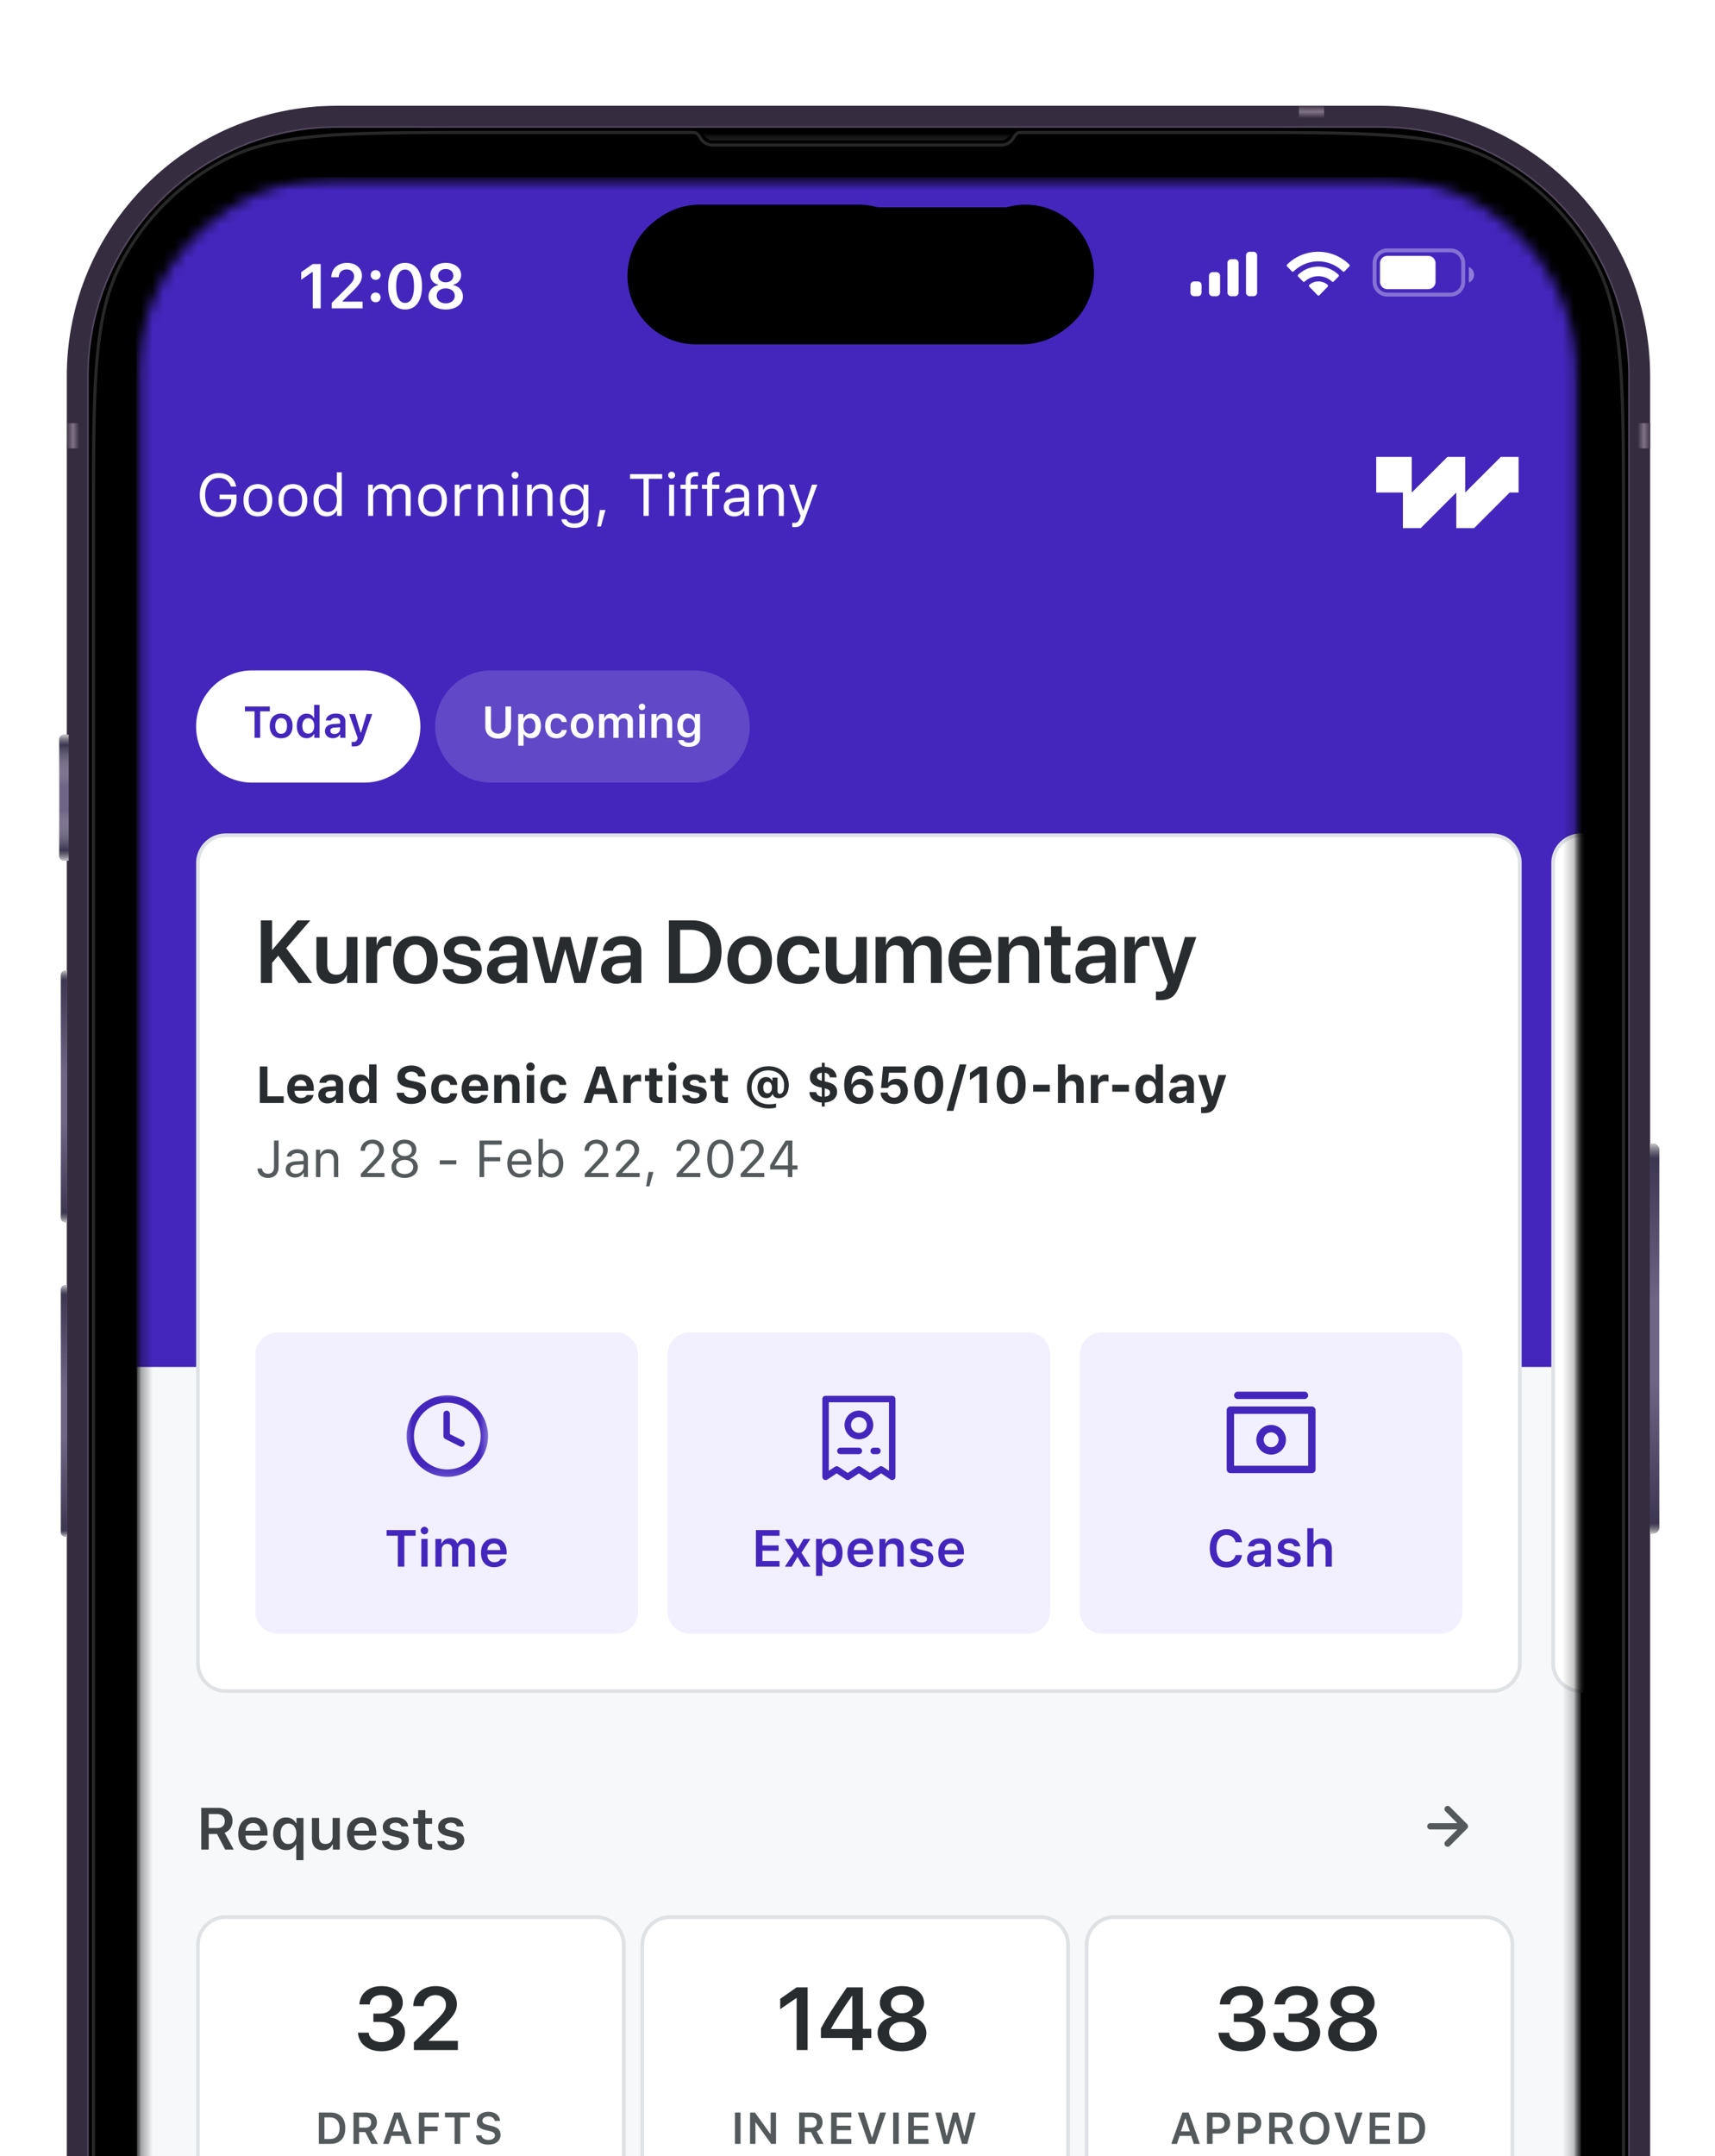 <svg width="152" height="191" viewBox="0 0 152 191" fill="none" xmlns="http://www.w3.org/2000/svg"><g filter="url(#filter0_dddd_1313_2445046)" clip-path="url(#clip0_1313_2445046)"><g filter="url(#filter1_dd_1313_2445046)"><path d="M122.291.036h-92.41C16.649.036 5.92 10.765 5.92 23.998v242.076c0 13.234 10.728 23.962 23.962 23.962h92.409c13.234 0 23.962-10.728 23.962-23.962V23.998c0-13.234-10.728-23.962-23.962-23.962z" fill="#352C40"/></g><path d="M5.984 28.154H8.42v2.229H5.947l.037-2.229z" fill="url(#paint0_linear_1313_2445046)"/><path d="M115.129.036l2.223.03v2.18h-2.223V.037z" fill="url(#paint1_linear_1313_2445046)"/><path d="M143.751 30.383h2.501v-2.229h-2.501v2.23z" fill="url(#paint2_linear_1313_2445046)"/><path d="M122.296 1.917h-92.42c-12.195 0-22.081 9.886-22.081 22.081v242.077c0 12.195 9.886 22.081 22.081 22.081h92.42c12.195 0 22.081-9.886 22.081-22.081V23.998c0-12.195-9.886-22.081-22.081-22.081z" fill="#000" stroke="#54485F" stroke-width=".139"/><path fill-rule="evenodd" clip-rule="evenodd" d="M10.505 14.13c-2.362 4.647-2.362 10.732-2.362 22.902V253.04c0 12.17 0 18.254 2.362 22.903a21.71 21.71 0 009.472 9.496c4.637 2.368 10.707 2.368 22.846 2.368h66.526c12.139 0 18.209 0 22.845-2.368a21.707 21.707 0 009.473-9.496c2.362-4.649 2.362-10.733 2.362-22.903V37.031c0-12.169 0-18.253-2.362-22.902a21.7 21.7 0 00-9.473-9.496c-4.636-2.368-10.706-2.368-22.845-2.368H90.397c-.307 0-.544.265-.692.534a1.109 1.109 0 01-.973.578h-25.57c-.42 0-.785-.233-.973-.578-.148-.27-.385-.534-.692-.534H42.823c-12.14 0-18.209 0-22.846 2.368a21.702 21.702 0 00-9.472 9.496z" fill="#000"/><path d="M8.282 37.032c0-6.087 0-10.644.295-14.26.294-3.615.882-6.278 2.052-8.58a21.563 21.563 0 019.412-9.434c2.295-1.173 4.951-1.763 8.557-2.058 3.607-.295 8.153-.295 14.225-.295h18.674c.11 0 .216.047.315.132s.186.204.254.33c.212.387.623.65 1.096.65h25.57c.472 0 .883-.263 1.095-.65.069-.126.155-.245.255-.33a.483.483 0 01.315-.132h18.952c6.072 0 10.617 0 14.225.295 3.605.295 6.262.885 8.557 2.058a21.558 21.558 0 019.411 9.435c1.17 2.3 1.758 4.964 2.053 8.579.295 3.616.295 8.173.295 14.26V253.04c0 6.087 0 10.644-.295 14.261-.295 3.614-.883 6.277-2.053 8.578a21.559 21.559 0 01-9.411 9.436c-2.295 1.172-4.952 1.762-8.557 2.057-3.608.295-8.153.296-14.225.296H42.823c-6.072 0-10.618-.001-14.225-.296-3.606-.295-6.262-.885-8.557-2.057a21.563 21.563 0 01-9.412-9.436c-1.17-2.301-1.758-4.964-2.052-8.578-.295-3.617-.295-8.174-.295-14.261V37.031z" stroke="#fff" stroke-opacity=".16" stroke-width=".279"/><path d="M62.318 2.733c-.06-.109-.14-.226-.237-.328h27.733a1.59 1.59 0 00-.237.328.982.982 0 01-.861.507H63.179a.982.982 0 01-.861-.507z" fill="url(#paint3_linear_1313_2445046)"/><path d="M89.577 2.733c.06-.109.14-.226.237-.328H62.08c.097.102.177.219.237.328.166.302.49.507.86.507h25.538a.982.982 0 00.86-.507zm0 0l.122.067" stroke="#000" stroke-width=".279"/><g filter="url(#filter2_ii_1313_2445046)"><path d="M147.086 92.525a.558.558 0 00-.557-.558h-.277v34.544h.277a.557.557 0 00.557-.557v-33.43z" fill="#6F6585"/><path d="M147.086 92.525a.558.558 0 00-.557-.558h-.277v34.544h.277a.557.557 0 00.557-.557v-33.43z" fill="url(#paint4_linear_1313_2445046)"/></g><g filter="url(#filter3_ii_1313_2445046)"><path d="M5.086 56.17c0-.23.187-.418.418-.418h.416v11.143h-.416a.418.418 0 01-.418-.418V56.17z" fill="#6F6585"/><path d="M5.086 56.17c0-.23.187-.418.418-.418h.416v11.143h-.416a.418.418 0 01-.418-.418V56.17z" fill="url(#paint5_linear_1313_2445046)"/></g><g filter="url(#filter4_ii_1313_2445046)"><path d="M5.364 77.063c0-.23.187-.418.418-.418h.138v22.287h-.138a.418.418 0 01-.418-.418v-21.45z" fill="#6F6585"/><path d="M5.364 77.063c0-.23.187-.418.418-.418h.138v22.287h-.138a.418.418 0 01-.418-.418v-21.45z" fill="url(#paint6_linear_1313_2445046)"/></g><g filter="url(#filter5_ii_1313_2445046)"><path d="M5.364 104.921c0-.231.187-.418.418-.418h.138v22.286h-.138a.418.418 0 01-.418-.418v-21.45z" fill="#6F6585"/><path d="M5.364 104.921c0-.231.187-.418.418-.418h.138v22.286h-.138a.418.418 0 01-.418-.418v-21.45z" fill="url(#paint7_linear_1313_2445046)"/></g><path d="M90.397 13.687a2.782 2.782 0 00-2.779 2.786 2.782 2.782 0 002.779 2.785 2.782 2.782 0 002.779-2.785 2.782 2.782 0 00-2.78-2.786z" fill="url(#paint8_linear_1313_2445046)"/><path d="M90.397 17.587c.614 0 1.112-.5 1.112-1.114a1.113 1.113 0 10-2.223 0c0 .615.497 1.114 1.111 1.114z" fill="url(#paint9_radial_1313_2445046)"/><g filter="url(#filter6_f_1313_2445046)"><path d="M90.296 15.56a.765.765 0 00-.572.268.974.974 0 00-.237.645c0 .241.086.473.237.644a.765.765 0 00.572.267v-1.823z" fill="url(#paint10_linear_1313_2445046)"/></g><g filter="url(#filter7_f_1313_2445046)"><path d="M90.196 16.37a.303.303 0 100-.606.303.303 0 000 .607z" fill="#50326D"/></g><g filter="url(#filter8_f_1313_2445046)"><path d="M90.499 17.384c.214 0 .42-.096.571-.267a.974.974 0 00.237-.644.974.974 0 00-.237-.645.765.765 0 00-.571-.267v1.824z" fill="url(#paint11_linear_1313_2445046)"/></g><g filter="url(#filter9_f_1313_2445046)"><path d="M90.6 17.182a.304.304 0 10-.001-.607.304.304 0 000 .607z" fill="url(#paint12_linear_1313_2445046)"/></g><mask id="a" maskUnits="userSpaceOnUse" x="12" y="6" width="128" height="278"><path d="M122.222 6.407H29.779c-9.694 0-17.553 7.86-17.553 17.554v242.078c0 9.694 7.859 17.553 17.553 17.553h92.443c9.695 0 17.554-7.859 17.554-17.553V23.961c0-9.695-7.859-17.554-17.554-17.554z" fill="#fff"/></mask><g mask="url(#a)"><mask id="b" maskUnits="userSpaceOnUse" x="12" y="6" width="129" height="281"><path d="M140.116 6.407H12.132v279.596h127.984V6.407z" fill="#fff"/></mask><g mask="url(#b)"><path d="M140.116 6.407H12.132v279.596h127.984V6.407z" fill="#F6F8FA"/><path d="M140.116 6.407H12.132v105.341h127.984V6.408z" fill="#4426BD"/><path d="M125.127 31.142h-3.154v3.154h2.366v3.153h1.577l3.155-3.153v3.153h1.578l3.154-3.153h.789v-3.154h-1.577l-3.155 3.154h-.001v-3.154h-1.577l-3.155 3.154v-3.154zM20.958 34.933c0 .912-.625 1.517-1.571 1.517-1.023 0-1.677-.753-1.677-1.938 0-1.169.664-1.935 1.677-1.935.82 0 1.415.456 1.548 1.19h-.469c-.159-.5-.53-.765-1.08-.765-.732 0-1.202.59-1.202 1.51 0 .933.462 1.513 1.205 1.513.662 0 1.11-.423 1.11-1.049v-.09h-1.04v-.405h1.5v.452zm1.898 1.479c-.788 0-1.275-.544-1.275-1.43 0-.89.487-1.431 1.274-1.431.788 0 1.275.54 1.275 1.43 0 .887-.487 1.431-1.274 1.431zm0-.397c.522 0 .817-.38.817-1.034 0-.656-.294-1.033-.817-1.033-.524 0-.818.377-.818 1.033 0 .654.294 1.034.817 1.034zm3.102.397c-.787 0-1.274-.544-1.274-1.43 0-.89.487-1.431 1.274-1.431s1.274.54 1.274 1.43c0 .887-.487 1.431-1.274 1.431zm0-.397c.523 0 .818-.38.818-1.034 0-.656-.295-1.033-.818-1.033-.523 0-.818.377-.818 1.033 0 .654.295 1.034.818 1.034zm2.99.397c-.709 0-1.162-.562-1.162-1.43 0-.867.459-1.431 1.161-1.431.385 0 .71.182.867.484h.038v-1.533h.441v3.861h-.42v-.44h-.041c-.175.307-.503.489-.885.489zm.102-2.464c-.503 0-.808.39-.808 1.033 0 .646.302 1.034.808 1.034.502 0 .812-.395.812-1.034 0-.633-.312-1.033-.812-1.033zm3.581 2.415V33.6h.42v.436h.042c.125-.307.402-.484.771-.484.375 0 .636.197.764.484h.041c.15-.292.465-.484.847-.484.564 0 .879.323.879.902v1.91h-.441v-1.807c0-.408-.192-.608-.582-.608a.622.622 0 00-.641.639v1.776h-.441v-1.876c0-.329-.228-.539-.577-.539-.361 0-.64.313-.64.703v1.712h-.442zm5.705.049c-.787 0-1.275-.544-1.275-1.43 0-.89.488-1.431 1.275-1.431.787 0 1.274.54 1.274 1.43 0 .887-.487 1.431-1.274 1.431zm0-.397c.523 0 .818-.38.818-1.034 0-.656-.295-1.033-.818-1.033-.523 0-.818.377-.818 1.033 0 .654.295 1.034.818 1.034zm1.966.348V33.6h.42v.41h.041c.083-.269.4-.458.767-.458.072 0 .164.005.22.013v.44a1.767 1.767 0 00-.281-.025c-.42 0-.726.282-.726.672v1.712h-.44zm2.051 0V33.6h.42v.436h.042c.138-.305.407-.484.83-.484.62 0 .967.366.967 1.023v1.79h-.441V34.68c0-.497-.21-.733-.651-.733-.441 0-.726.295-.726.78v1.635h-.44zm3.077 0V33.6h.44v2.764h-.44zm.22-3.297a.309.309 0 01-.307-.307c0-.17.138-.308.307-.308.17 0 .308.138.308.308 0 .169-.139.307-.308.307zm1.062 3.297V33.6h.42v.436h.041c.138-.305.408-.484.83-.484.621 0 .967.366.967 1.023v1.79h-.44V34.68c0-.497-.211-.733-.652-.733-.44 0-.725.295-.725.78v1.635h-.441zm4.184-.43c.512 0 .82-.39.82-.993 0-.602-.31-.992-.82-.992-.513 0-.8.39-.8.992 0 .603.287.993.8.993zm.02 1.492c-.666 0-1.092-.3-1.159-.757h.467c.049.226.295.372.692.372.495 0 .79-.243.79-.651v-.544h-.041c-.175.306-.487.477-.867.477-.715 0-1.159-.553-1.159-1.382 0-.828.449-1.39 1.16-1.39.386 0 .727.19.886.488h.041V33.6h.42v2.812c0 .618-.476 1.013-1.23 1.013zm2.34-.12h-.33l.244-1.46h.49l-.403 1.46zm4.241-.942h-.461V33.08h-1.192v-.415h2.846v.415h-1.193v3.284zm1.808 0V33.6h.44v2.764h-.44zm.22-3.297a.309.309 0 01-.307-.307c0-.17.138-.308.307-.308.17 0 .308.138.308.308 0 .169-.139.307-.308.307zm1.246 3.297V33.97h-.459v-.37h.46v-.307c0-.551.276-.815.802-.815.107 0 .205.007.297.025v.36a1.209 1.209 0 00-.208-.014c-.317 0-.45.154-.45.457v.294h.633v.37h-.634v2.394h-.44zm1.903 0V33.97h-.46v-.37h.46v-.307c0-.551.276-.815.802-.815.108 0 .205.007.297.025v.36a1.208 1.208 0 00-.207-.014c-.318 0-.451.154-.451.457v.294h.633v.37h-.633v2.394h-.441zm2.492-.338c.453 0 .79-.297.79-.692v-.254l-.744.048c-.42.029-.605.175-.605.452 0 .282.238.446.559.446zm-.082.387c-.536 0-.934-.318-.934-.823 0-.495.364-.78 1.008-.818l.797-.049v-.25c0-.342-.212-.529-.625-.529-.331 0-.562.126-.623.344h-.446c.059-.444.494-.736 1.084-.736.674 0 1.051.346 1.051.92v1.892h-.42v-.407h-.041c-.18.294-.482.456-.851.456zm2.127-.049V33.6h.421v.436h.041c.138-.305.408-.484.83-.484.621 0 .967.366.967 1.023v1.79h-.44V34.68c0-.497-.211-.733-.652-.733-.44 0-.725.295-.725.78v1.635h-.442zm3.2 1c-.059 0-.136-.005-.197-.015v-.377c.054.01.123.013.184.013.254 0 .393-.12.508-.454l.051-.164-1.023-2.767h.477l.759 2.275h.041l.756-2.275h.47l-1.08 2.934c-.236.64-.456.83-.946.83z" fill="#fff"/><path d="M66.446 50.053H17.382v9.938h49.064v-9.938z" fill="#4426BD"/><path d="M32.289 50.053H22.35a4.969 4.969 0 000 9.938h9.938a4.969 4.969 0 000-9.938z" fill="#fff"/><path d="M23.059 56.022h-.496v-2.346h-.854v-.429h2.206v.43h-.856v2.345zm1.86.042c-.631 0-1.012-.411-1.012-1.094 0-.679.386-1.094 1.011-1.094.627 0 1.012.413 1.012 1.094 0 .683-.383 1.094-1.012 1.094zm0-.4c.332 0 .52-.254.52-.694 0-.438-.19-.694-.52-.694-.334 0-.524.256-.524.694 0 .44.19.694.523.694zm2.253.393c-.533 0-.866-.42-.866-1.089 0-.665.335-1.084.866-1.084.288 0 .527.138.638.369h.033v-1.148h.477v2.917h-.462v-.333h-.032c-.12.231-.362.368-.654.368zm.148-1.768c-.325 0-.525.258-.525.681 0 .425.198.68.525.68.329 0 .529-.257.529-.68 0-.419-.202-.68-.53-.68zm2.32 1.393c.29 0 .505-.187.505-.431v-.167l-.476.03c-.267.018-.392.114-.392.285 0 .177.152.283.364.283zm-.14.375c-.405 0-.696-.247-.696-.631 0-.38.287-.6.798-.63l.543-.033v-.177c0-.206-.139-.322-.397-.322-.219 0-.369.077-.413.22h-.45c.038-.371.386-.608.886-.608.54 0 .845.264.845.71v1.436h-.46v-.288h-.033c-.117.203-.348.323-.623.323zm1.856.728c-.029 0-.158-.002-.189-.007v-.39a.934.934 0 00.131.007c.202 0 .316-.077.377-.271l.025-.092-.752-2.114h.523l.492 1.642h.033l.49-1.642h.504l-.76 2.171c-.178.523-.403.696-.874.696z" fill="#4426BD"/><path d="M61.477 50.053H43.54a4.969 4.969 0 000 9.938h17.938a4.969 4.969 0 000-9.938z" fill="#fff" fill-opacity=".16"/><path d="M43.511 53.248v1.772c0 .375.233.627.644.627.412 0 .644-.252.644-.627v-1.773h.496v1.82c0 .605-.438 1.024-1.14 1.024s-1.14-.419-1.14-1.025v-1.819h.496zm3.563.636c.533 0 .867.411.867 1.086 0 .672-.33 1.087-.861 1.087-.302 0-.535-.131-.642-.354h-.033v1.02h-.477v-2.804h.46v.348h.032a.713.713 0 01.654-.383zm-.15 1.767c.33 0 .527-.256.527-.68 0-.426-.198-.681-.525-.681-.325 0-.529.261-.53.68.001.422.203.681.528.681zm3.313-1.025h-.454c-.044-.204-.202-.35-.463-.35-.327 0-.521.252-.521.689 0 .442.196.7.521.7.248 0 .413-.118.463-.337h.454c-.052.44-.382.736-.915.736-.633 0-1.006-.407-1.006-1.1 0-.682.371-1.088 1.004-1.088.54 0 .867.308.917.75zm1.363 1.439c-.63 0-1.01-.412-1.01-1.095 0-.678.386-1.094 1.01-1.094.627 0 1.012.414 1.012 1.094 0 .683-.383 1.095-1.012 1.095zm0-.4c.333 0 .522-.254.522-.695 0-.438-.19-.694-.522-.694s-.523.256-.523.694c0 .44.19.694.523.694zm1.493.357V53.92h.46v.34h.032c.09-.24.306-.383.584-.383.29 0 .493.146.581.383h.033c.104-.23.346-.383.638-.383.421 0 .675.264.675.7v1.446h-.475v-1.325c0-.27-.129-.405-.384-.405-.248 0-.412.18-.412.42v1.31h-.463v-1.36c0-.23-.146-.37-.381-.37-.236 0-.412.194-.412.451v1.28h-.476zm3.574 0V53.92h.475v2.103h-.475zm.237-2.451a.287.287 0 010-.575c.157 0 .284.128.284.288 0 .16-.127.287-.284.287zm.83 2.451V53.92h.46v.336h.033c.1-.235.311-.379.625-.379.469 0 .725.283.725.785v1.361H59.1v-1.248c0-.32-.135-.482-.425-.482-.285 0-.464.196-.464.505v1.225h-.477zm3.311-.419c.333 0 .533-.254.533-.656s-.202-.657-.533-.657c-.332 0-.52.255-.52.657s.188.656.52.656zm0 1.22c-.54 0-.894-.24-.932-.6h.479c.03.143.2.236.461.236.327 0 .517-.154.517-.418v-.398h-.032c-.121.225-.35.348-.642.348-.531 0-.862-.411-.862-1.044 0-.644.333-1.063.87-1.063.286 0 .536.142.651.371h.033v-.336h.46v2.11c0 .487-.39.793-1.003.793zM132.24 64.656H20.008a2.461 2.461 0 00-2.462 2.462V138a2.461 2.461 0 002.462 2.461H132.24a2.461 2.461 0 002.461-2.461V67.118a2.461 2.461 0 00-2.461-2.462z" fill="#fff"/><path d="M132.24 64.656H20.008a2.461 2.461 0 00-2.462 2.462V138a2.461 2.461 0 002.462 2.461H132.24a2.461 2.461 0 002.461-2.461V67.118a2.461 2.461 0 00-2.461-2.462z" stroke="#DFE2E5" stroke-width=".328"/><path d="M24.113 77.743h-.992v-5.55h.992v2.596h.035l2.215-2.596h1.142l-2.138 2.462 2.303 3.088h-1.207l-1.804-2.423-.546.638v1.785zm7.565-4.077v4.077h-.923v-.708h-.02c-.215.496-.626.78-1.245.78-.885 0-1.446-.572-1.446-1.514v-2.635H29v2.442c0 .585.285.9.823.9.554 0 .896-.392.896-.984v-2.358h.958zm.784 4.077v-4.077h.92v.712h.019c.138-.496.496-.781.976-.781.123 0 .231.023.3.038v.866a1.214 1.214 0 00-.388-.054c-.542 0-.87.35-.87.923v2.373h-.957zm4.357.08c-1.196 0-1.972-.796-1.972-2.118 0-1.316.784-2.123 1.972-2.123 1.189 0 1.973.803 1.973 2.123 0 1.322-.777 2.118-1.973 2.118zm0-.757c.608 0 1-.492 1-1.362 0-.865-.392-1.36-1-1.36-.603 0-1 .495-1 1.36 0 .87.393 1.362 1 1.362zm2.515-2.23c0-.747.65-1.254 1.635-1.254.992 0 1.623.534 1.646 1.307h-.892c-.039-.369-.312-.604-.754-.604-.423 0-.704.2-.704.5 0 .235.17.397.596.493l.677.15c.846.188 1.173.515 1.173 1.107 0 .77-.708 1.288-1.707 1.288-1.066 0-1.696-.507-1.773-1.296h.942c.073.397.346.597.83.597.466 0 .754-.193.754-.497 0-.246-.146-.384-.573-.48l-.677-.15c-.78-.173-1.172-.558-1.172-1.162zm5.477 2.25c.542 0 .977-.362.977-.855v-.311l-.943.058c-.461.03-.727.238-.727.561 0 .335.277.546.693.546zm-.289.722c-.788 0-1.361-.496-1.361-1.23 0-.724.557-1.158 1.55-1.22l1.077-.061v-.292c0-.427-.289-.673-.762-.673-.454 0-.742.219-.804.557h-.888c.042-.761.692-1.307 1.73-1.307 1.012 0 1.67.534 1.67 1.353v2.808h-.923v-.65h-.02c-.234.442-.746.715-1.269.715zm8.5-4.142l-1.105 4.077H50.91l-.804-2.98h-.019l-.8 2.98h-1l-1.103-4.077h.96l.69 3.13h.018l.797-3.13h.919l.796 3.13h.023l.688-3.13h.946zm1.895 3.42c.542 0 .977-.362.977-.855v-.311l-.942.058c-.462.03-.727.238-.727.561 0 .335.277.546.692.546zm-.288.722c-.789 0-1.362-.496-1.362-1.23 0-.724.558-1.158 1.55-1.22l1.077-.061v-.292c0-.427-.288-.673-.761-.673-.454 0-.743.219-.804.557h-.889c.043-.761.693-1.307 1.731-1.307 1.011 0 1.669.534 1.669 1.353v2.808h-.923v-.65h-.02c-.234.442-.745.715-1.268.715zm4.657-5.615h2.026c1.658 0 2.639 1.004 2.639 2.762 0 1.757-.977 2.788-2.639 2.788h-2.026v-5.55zm.992.839v3.872h.93c1.116 0 1.731-.68 1.731-1.946 0-1.242-.623-1.926-1.73-1.926h-.931zm6.169 4.791c-1.197 0-1.973-.796-1.973-2.118 0-1.316.784-2.123 1.972-2.123 1.189 0 1.973.803 1.973 2.123 0 1.322-.776 2.118-1.972 2.118zm0-.757c.607 0 1-.492 1-1.362 0-.865-.393-1.36-1-1.36-.604 0-1 .495-1 1.36 0 .87.392 1.362 1 1.362zm6.18-1.946h-.904c-.077-.435-.381-.761-.892-.761-.604 0-.993.507-.993 1.346 0 .853.393 1.346 1 1.346.485 0 .8-.277.889-.739h.903c-.077.912-.78 1.511-1.803 1.511-1.192 0-1.962-.796-1.962-2.118 0-1.304.77-2.123 1.954-2.123 1.077 0 1.742.68 1.807 1.538zm4.191-1.454v4.077h-.923v-.708h-.019c-.215.496-.627.78-1.246.78-.884 0-1.446-.572-1.446-1.514v-2.635h.958v2.442c0 .585.284.9.823.9.553 0 .896-.392.896-.984v-2.358h.957zm.785 4.077v-4.077h.919v.708h.02c.176-.473.607-.785 1.16-.785.577 0 .989.296 1.139.82h.023c.196-.504.68-.82 1.269-.82.804 0 1.33.543 1.33 1.358v2.796h-.957v-2.561c0-.5-.261-.785-.73-.785-.462 0-.777.338-.777.827v2.519h-.931v-2.611c0-.454-.277-.735-.723-.735-.462 0-.785.358-.785.85v2.496h-.957zm8.387-3.42c-.538 0-.927.412-.965.982h1.904c-.02-.577-.389-.981-.939-.981zm.942 2.2h.896c-.123.77-.838 1.3-1.803 1.3-1.223 0-1.962-.803-1.962-2.103 0-1.288.747-2.138 1.923-2.138 1.158 0 1.88.803 1.88 2.042v.311h-2.849v.058c0 .654.4 1.092 1.027 1.092.446 0 .785-.223.888-.561zm1.554 1.22v-4.077h.92v.7h.018c.22-.484.654-.777 1.281-.777.9 0 1.411.577 1.411 1.52v2.634h-.957V75.3c0-.577-.27-.9-.816-.9-.55 0-.9.396-.9.98v2.362h-.957zm4.665-5.03h.957v.953h.77v.739h-.77v2.119c0 .334.154.488.493.488.088 0 .211-.008.273-.02v.731a2.63 2.63 0 01-.496.039c-.881 0-1.227-.312-1.227-1.104v-2.253h-.585v-.739h.585v-.953zm3.815 4.372c.542 0 .977-.361.977-.854v-.311l-.943.058c-.461.03-.727.238-.727.561 0 .335.277.546.693.546zm-.289.723c-.788 0-1.361-.496-1.361-1.23 0-.724.558-1.158 1.55-1.22l1.077-.061v-.292c0-.427-.289-.673-.762-.673-.454 0-.742.219-.804.557h-.888c.042-.761.692-1.307 1.73-1.307 1.012 0 1.67.534 1.67 1.353v2.808h-.923v-.65h-.02c-.234.442-.746.715-1.269.715zm2.985-.065v-4.077h.919v.712h.019c.138-.496.496-.781.977-.781.123 0 .231.023.3.038v.866a1.217 1.217 0 00-.389-.054c-.542 0-.869.35-.869.923v2.373h-.957zm3.165 1.515c-.058 0-.327-.004-.377-.015v-.758c.05.011.219.015.277.015.396 0 .6-.15.703-.527 0-.011.062-.215.058-.227l-1.45-4.08h1.046l.958 3.261h.019l.962-3.26h1.007l-1.477 4.237c-.346 1.012-.796 1.354-1.726 1.354zM25.143 87.778v.59h-2.118v-3.237h.678v2.647h1.44zm1.508-1.438c-.303 0-.516.21-.539.532h1.055c-.014-.328-.211-.532-.516-.532zm.529 1.324h.608c-.096.464-.525.758-1.13.758-.754 0-1.199-.476-1.199-1.279 0-.805.454-1.303 1.19-1.303.728 0 1.16.464 1.16 1.25v.199h-1.7v.034c.01.368.225.596.566.596.258 0 .435-.092.505-.255zm2.057.25c.303 0 .532-.192.532-.443v-.182l-.5.031c-.28.02-.418.122-.418.299 0 .184.16.296.386.296zm-.215.492c-.476 0-.81-.291-.81-.745 0-.448.343-.709.958-.745l.599-.035v-.202c0-.207-.148-.323-.417-.323-.236 0-.393.08-.447.229h-.601c.043-.458.462-.745 1.083-.745.655 0 1.026.31 1.026.839v1.689h-.633v-.323h-.04c-.128.227-.397.361-.718.361zm2.918 0c-.623 0-1.007-.489-1.007-1.279 0-.787.386-1.274 1.007-1.274.335 0 .61.162.738.435h.039V84.95h.652v3.419h-.632v-.388h-.04c-.133.267-.414.426-.757.426zm.222-2.005c-.347 0-.558.276-.558.729 0 .457.208.731.558.731.35 0 .561-.276.561-.73 0-.45-.213-.73-.56-.73zm2.989 1.067h.654c.032.263.297.431.678.431.352 0 .601-.17.601-.415 0-.206-.161-.325-.558-.41l-.422-.09c-.59-.123-.88-.43-.88-.924 0-.61.492-1.012 1.239-1.012.713 0 1.218.4 1.238.976h-.637c-.031-.256-.27-.427-.597-.427-.338 0-.563.157-.563.404 0 .2.155.314.534.395l.39.083c.651.137.931.417.931.92 0 .653-.5 1.052-1.312 1.052-.772 0-1.272-.38-1.297-.983zm5.374-.702h-.61c-.045-.235-.213-.39-.491-.39-.352 0-.55.262-.55.75 0 .493.2.76.55.76.267 0 .442-.13.491-.375h.61c-.053.554-.457.91-1.101.91-.772 0-1.21-.466-1.21-1.296 0-.82.436-1.285 1.21-1.285.655 0 1.048.363 1.102.926zm1.582-.426c-.303 0-.516.21-.538.532h1.054c-.014-.328-.21-.532-.516-.532zm.53 1.324h.607c-.096.464-.525.758-1.13.758-.754 0-1.198-.476-1.198-1.279 0-.805.453-1.303 1.189-1.303.729 0 1.16.464 1.16 1.25v.199h-1.699v.034c.01.368.225.596.566.596.258 0 .435-.092.504-.255zm1.164.704v-2.474h.632v.397h.04c.115-.278.366-.451.732-.451.55 0 .846.336.846.928v1.6h-.653v-1.445c0-.34-.146-.52-.456-.52-.302 0-.489.213-.489.538v1.427h-.652zm2.89 0v-2.474h.652v2.474h-.653zm.327-2.845a.373.373 0 010-.747.37.37 0 01.37.373.371.371 0 01-.37.374zm3.176 1.243h-.61c-.045-.235-.213-.39-.491-.39-.353 0-.55.262-.55.75 0 .493.2.76.55.76.267 0 .442-.13.49-.375h.611c-.054.554-.458.91-1.101.91-.772 0-1.21-.466-1.21-1.296 0-.82.436-1.285 1.21-1.285.655 0 1.047.363 1.101.926zm3.84 1.602l-.244-.772h-1.137l-.25.772h-.679l1.124-3.237h.796l1.124 3.237h-.733zm-.83-2.564l-.405 1.27h.848l-.402-1.27h-.04zm2.051 2.564v-2.474h.633v.394h.04c.065-.246.32-.435.635-.435.09 0 .2.011.256.032v.594a1.19 1.19 0 00-.31-.04c-.357 0-.601.21-.601.558v1.371h-.653zm2.29-3.062h.653v.612h.514v.514h-.514v1.113c0 .215.099.314.321.314a1.6 1.6 0 00.193-.01v.499c-.08.016-.202.029-.328.029-.6 0-.839-.195-.839-.677v-1.268h-.385v-.514h.386v-.612zm1.717 3.062v-2.474h.652v2.474h-.652zm.327-2.845a.373.373 0 01-.37-.374.371.371 0 11.74 0 .371.371 0 01-.37.374zm.931 1.097c0-.468.413-.78 1.03-.78.628 0 .998.262 1.034.736h-.604c-.033-.16-.183-.258-.426-.258-.233 0-.406.105-.406.262 0 .121.106.195.334.247l.465.1c.48.106.695.308.695.678 0 .494-.442.817-1.09.817-.653 0-1.048-.267-1.093-.743h.638c.049.168.208.265.468.265.254 0 .429-.106.429-.265 0-.12-.094-.195-.312-.242l-.449-.101c-.48-.105-.713-.334-.713-.716zm2.831-1.314h.653v.612h.514v.514h-.514v1.113c0 .215.099.314.32.314a1.6 1.6 0 00.194-.01v.499c-.081.016-.202.029-.328.029-.601 0-.839-.195-.839-.677v-1.268h-.386v-.514h.386v-.612zm4.677 1.184c-.237 0-.379.191-.379.512 0 .318.142.511.377.511.24 0 .39-.195.39-.511s-.15-.512-.388-.512zm.072-1.375c1.075 0 1.81.678 1.81 1.667 0 .713-.338 1.16-.881 1.16-.28 0-.485-.135-.534-.35h-.04c-.094.226-.278.343-.539.343-.466 0-.776-.377-.776-.947 0-.545.305-.915.754-.915.24 0 .435.117.525.316h.04v-.267h.453v1.19c0 .159.079.25.216.25.226 0 .372-.287.372-.742 0-.812-.56-1.341-1.413-1.341-.868 0-1.472.623-1.472 1.518 0 .911.604 1.485 1.557 1.485.24 0 .485-.029.61-.074v.366a2.38 2.38 0 01-.644.08c-1.168 0-1.933-.742-1.933-1.868 0-1.108.774-1.87 1.895-1.87zm4.998 1.959v.738c.312-.027.467-.164.467-.364 0-.19-.119-.287-.467-.374zm-.258-.671v-.716c-.282.032-.43.173-.43.348s.13.287.43.368zm.258.058l.16.036c.612.137.933.386.933.88 0 .565-.456.91-1.093.955v.355h-.258v-.353c-.63-.038-1.085-.37-1.103-.93h.6c.039.221.198.376.503.408v-.797l-.15-.033c-.585-.133-.909-.397-.909-.886 0-.539.442-.891 1.06-.93v-.36h.257v.36c.624.048 1.03.4 1.05.934h-.599c-.031-.238-.2-.375-.45-.41v.771zm3.065 1.99c-.776 0-1.34-.554-1.34-1.678 0-1.075.519-1.725 1.346-1.725.638 0 1.11.37 1.19.91h-.671c-.052-.22-.247-.354-.51-.354-.448 0-.709.4-.709 1.1h.04c.149-.303.45-.474.826-.474.615 0 1.066.453 1.066 1.07 0 .673-.514 1.151-1.238 1.151zm-.007-.556a.571.571 0 00.588-.58c0-.336-.238-.576-.586-.576-.347 0-.588.243-.588.568 0 .332.25.588.586.588zm3.091.556c-.702 0-1.18-.426-1.2-1.005h.626c.036.274.267.45.567.45.342 0 .577-.235.577-.591 0-.348-.233-.58-.563-.58-.256 0-.453.12-.554.31h-.606l.173-1.904h2.021v.556h-1.496l-.083.87h.04c.135-.204.373-.325.71-.325.558 0 1.004.409 1.004 1.066 0 .686-.487 1.153-1.216 1.153zm3.065 0c-.801 0-1.286-.633-1.286-1.707 0-1.073.49-1.696 1.286-1.696.794 0 1.285.623 1.285 1.698 0 1.07-.484 1.705-1.285 1.705zm0-.552c.372 0 .599-.388.599-1.155 0-.763-.23-1.142-.6-1.142-.367 0-.598.381-.598 1.142 0 .767.229 1.155.599 1.155zm2.182 1.164h-.6l1.159-4.114h.601l-1.16 4.114zm2.304-.695V85.79h-.04l-.794.548v-.63l.837-.577h.675v3.237h-.678zm2.822.083c-.8 0-1.285-.633-1.285-1.707 0-1.073.489-1.696 1.285-1.696.794 0 1.286.623 1.286 1.698 0 1.07-.485 1.705-1.286 1.705zm0-.552c.373 0 .6-.388.6-1.155 0-.763-.23-1.142-.6-1.142-.368 0-.599.381-.599 1.142 0 .767.23 1.155.6 1.155zm3.424-.532H91.57v-.612h1.474v.612zm.724 1.001v-3.419h.642v1.35h.04c.115-.282.384-.453.747-.453.532 0 .848.335.848.93v1.592h-.653V86.93c0-.343-.159-.52-.455-.52-.328 0-.516.217-.516.538v1.42h-.653zm2.912 0v-2.474h.633v.394h.04c.065-.246.32-.435.635-.435.09 0 .2.011.256.032v.594a1.191 1.191 0 00-.31-.04c-.357 0-.601.21-.601.558v1.371h-.653zm3.376-1h-1.474v-.613h1.474v.612zm1.588 1.038c-.623 0-1.007-.489-1.007-1.279 0-.787.386-1.274 1.007-1.274.335 0 .611.162.738.435h.039V84.95h.652v3.419h-.632v-.388h-.041c-.132.267-.412.426-.756.426zm.223-2.005c-.348 0-.559.276-.559.729 0 .457.209.731.559.731.349 0 .56-.276.56-.73 0-.45-.213-.73-.56-.73zm2.777 1.514c.303 0 .531-.193.531-.444v-.182l-.5.031c-.28.02-.417.122-.417.299 0 .184.159.296.386.296zm-.216.491c-.475 0-.809-.291-.809-.745 0-.448.343-.709.957-.745l.599-.035v-.202c0-.207-.148-.323-.417-.323-.235 0-.392.08-.446.229h-.601c.042-.458.462-.745 1.083-.745.655 0 1.025.31 1.025.839v1.689h-.632v-.323h-.041c-.128.227-.397.361-.718.361zm2.273.861c-.025 0-.222-.002-.249-.006v-.525c.022.004.121.004.148.004.244 0 .384-.078.437-.267l.023-.09-.868-2.49h.72l.52 1.876h.041l.52-1.875h.691l-.852 2.512c-.211.637-.514.861-1.131.861z" fill="#282C2E"/><path d="M22.826 94.175h.401c.01.272.216.46.52.46.346 0 .541-.21.541-.608v-2.333h.404v2.335c0 .617-.357.978-.942.978-.543 0-.924-.336-.924-.832zm3.387.46c.397 0 .691-.26.691-.606v-.222l-.65.043c-.368.025-.53.152-.53.395 0 .246.209.39.49.39zm-.072.339c-.468 0-.816-.278-.816-.72 0-.433.318-.682.881-.716l.698-.043v-.22c0-.298-.186-.462-.547-.462-.29 0-.492.11-.545.301h-.39c.05-.388.432-.644.948-.644.59 0 .92.303.92.806v1.655h-.368v-.356h-.036c-.157.257-.422.399-.745.399zm1.862-.043v-2.418h.368v.381h.036c.121-.267.357-.424.727-.424.543 0 .846.321.846.895v1.566h-.386V93.46c0-.436-.184-.642-.57-.642-.386 0-.635.258-.635.682v1.431h-.386zm3.957-2.324c0-.576.445-.99 1.064-.99.565 0 .998.384.998.91 0 .372-.161.64-.745 1.244l-.736.76v.037h1.535v.363H31.98v-.278l1.094-1.184c.413-.447.534-.615.534-.9 0-.343-.23-.599-.612-.599-.388 0-.646.254-.646.637h-.39zm3.904 2.4c-.687 0-1.167-.388-1.167-.942 0-.421.267-.749.673-.825v-.036a.723.723 0 01-.54-.722c0-.505.428-.864 1.034-.864.606 0 1.034.359 1.034.864 0 .354-.206.63-.54.722v.036c.405.076.672.404.672.825 0 .554-.48.942-1.166.942zm0-.345c.449 0 .758-.256.758-.626s-.31-.626-.758-.626c-.449 0-.758.256-.758.626s.31.626.758.626zm0-1.593c.381 0 .637-.22.637-.55 0-.334-.253-.556-.637-.556s-.637.222-.637.557c0 .33.256.55.637.55zm4.583.743h-1.472v-.366h1.472v.366zm2.46 1.12h-.403v-3.238h1.965v.364h-1.561v1.112h1.433v.36h-1.433v1.401zm3.142-2.12c-.386 0-.656.282-.685.71h1.333c-.01-.428-.265-.71-.649-.71zm.637 1.493h.385c-.112.413-.489.669-1.018.669-.67 0-1.09-.485-1.09-1.25 0-.76.426-1.254 1.09-1.254.653 0 1.05.465 1.05 1.216v.148h-1.739v.018c.02.478.287.78.698.78.312 0 .523-.114.624-.327zm2.225.669c-.337 0-.624-.16-.776-.429h-.036v.386h-.368v-3.378h.386v1.341h.036c.132-.26.426-.424.758-.424.615 0 1.014.492 1.014 1.252 0 .756-.402 1.252-1.014 1.252zm-.09-2.156c-.44 0-.713.345-.713.904s.274.904.713.904c.442 0 .705-.339.705-.904s-.263-.904-.705-.904zm2.984-.21c0-.577.444-.99 1.063-.99.566 0 .998.383.998.908 0 .373-.161.642-.744 1.245l-.736.76v.037h1.534v.363h-2.095v-.278l1.095-1.184c.413-.447.534-.615.534-.9 0-.343-.231-.599-.613-.599-.388 0-.646.254-.646.637h-.39zm2.777 0c0-.577.444-.99 1.063-.99.566 0 .999.383.999.908 0 .373-.162.642-.745 1.245l-.736.76v.037h1.535v.363h-2.096v-.278l1.095-1.184c.413-.447.534-.615.534-.9 0-.343-.231-.599-.613-.599-.388 0-.646.254-.646.637h-.39zm2.977 3.146h-.29l.214-1.276h.428l-.352 1.276zm2.394-3.147c0-.576.444-.99 1.063-.99.565 0 .998.384.998.91 0 .372-.161.64-.745 1.244l-.736.76v.037h1.535v.363h-2.095v-.278l1.095-1.184c.412-.447.533-.615.533-.9 0-.343-.23-.599-.612-.599-.388 0-.646.254-.646.637h-.39zm3.885 2.4c-.73 0-1.149-.619-1.149-1.696 0-1.067.424-1.693 1.149-1.693.72 0 1.144.628 1.144 1.7 0 1.075-.417 1.69-1.144 1.69zm0-.352c.478 0 .738-.475.738-1.344 0-.859-.265-1.339-.738-1.339s-.743.485-.743 1.34c0 .865.265 1.343.743 1.343zm1.786-2.048c0-.576.444-.99 1.063-.99.565 0 .998.384.998.91 0 .372-.161.64-.745 1.244l-.735.76v.037h1.534v.363h-2.095v-.278l1.094-1.184c.413-.447.534-.615.534-.9 0-.343-.23-.599-.612-.599-.388 0-.646.254-.646.637h-.39zm4.208 2.324v-.67h-1.577v-.368c.438-.734.933-1.524 1.386-2.199h.586V93.9h.46v.361h-.46v.671h-.395zm-1.164-1.056v.026h1.166V92.07h-.027a41.07 41.07 0 00-1.14 1.806z" fill="#54595C"/><path d="M54.574 108.85H24.602c-.997 0-1.805.808-1.805 1.805v22.752c0 .997.808 1.805 1.805 1.805h29.972c.997 0 1.805-.808 1.805-1.805v-22.752c0-.997-.808-1.805-1.805-1.805z" fill="#F2F0FF"/><path d="M54.574 108.85H24.602c-.997 0-1.805.808-1.805 1.805v22.752c0 .997.808 1.805 1.805 1.805h29.972c.997 0 1.805-.808 1.805-1.805v-22.752c0-.997-.808-1.805-1.805-1.805z" stroke="#F2F0FF" stroke-width=".328"/><mask id="c" maskUnits="userSpaceOnUse" x="35" y="113" width="9" height="9"><path d="M43.526 113.937H35.65v7.876h7.876v-7.876z" fill="#fff"/></mask><g mask="url(#c)" stroke="#4426BD" stroke-linecap="round" stroke-linejoin="round"><path d="M39.588 121.156a3.282 3.282 0 100-6.563 3.282 3.282 0 000 6.563z" stroke-width=".656"/><path d="M39.588 115.906v1.969l1.313.656" stroke-width=".574"/></g><path d="M35.837 129.438h-.579v-2.737h-.996v-.5h2.573v.5h-.998v2.737zm1.507 0v-2.454h.555v2.454h-.555zm.276-2.86a.333.333 0 01-.332-.334c0-.187.15-.337.332-.337.184 0 .332.15.332.337a.332.332 0 01-.332.334zm.97 2.86v-2.454h.536v.397h.038c.105-.281.356-.447.682-.447.339 0 .574.171.677.447h.038c.121-.269.404-.447.745-.447.492 0 .788.308.788.817v1.687h-.555v-1.546c0-.316-.15-.473-.448-.473-.29 0-.48.211-.48.491v1.528h-.54v-1.586c0-.269-.171-.433-.445-.433-.276 0-.48.227-.48.527v1.492h-.556zm5.193-2.062c-.332 0-.566.238-.59.597h1.155c-.011-.363-.231-.597-.565-.597zm.57 1.387h.527c-.101.446-.512.724-1.09.724-.723 0-1.158-.477-1.158-1.267 0-.79.442-1.286 1.153-1.286.7 0 1.12.465 1.12 1.239v.179H43.19v.029c.014.409.25.664.615.664.276 0 .467-.101.548-.282z" fill="#4426BD"/><path d="M91.11 108.85H61.137c-.996 0-1.804.808-1.804 1.805v22.752c0 .997.808 1.805 1.804 1.805H91.11c.996 0 1.805-.808 1.805-1.805v-22.752c0-.997-.809-1.805-1.805-1.805z" fill="#F2F0FF"/><path d="M91.11 108.85H61.137c-.996 0-1.804.808-1.804 1.805v22.752c0 .997.808 1.805 1.804 1.805H91.11c.996 0 1.805-.808 1.805-1.805v-22.752c0-.997-.809-1.805-1.805-1.805z" stroke="#F2F0FF" stroke-width=".328"/><path d="M73.17 114.593h5.907v6.891l-.984-.656-.985.656-.984-.656-.985.656-.984-.656-.985.656v-6.891zM74.483 119.188h1.64M77.436 119.188h.329" stroke="#4426BD" stroke-width=".574" stroke-linecap="round" stroke-linejoin="round"/><path d="M76.124 117.875a.985.985 0 100-1.97.985.985 0 000 1.97z" stroke="#4426BD" stroke-width=".574" stroke-linecap="round" stroke-linejoin="round"/><path d="M69.09 128.938v.5h-2.094v-3.237h2.095v.5h-1.517v.859h1.434v.471h-1.434v.907h1.517zm1.614-.341h-.038l-.5.845h-.602l.794-1.218-.8-1.236h.645l.487.844h.038l.485-.844h.613l-.792 1.214.8 1.24h-.628l-.502-.845zm2.959-1.654c.621 0 1.011.48 1.011 1.268 0 .783-.385 1.267-1.005 1.267-.352 0-.623-.152-.749-.412h-.038v1.189h-.556v-3.271h.536v.406h.038a.833.833 0 01.763-.447zm-.175 2.062c.386 0 .614-.298.614-.794 0-.496-.23-.794-.612-.794-.38 0-.617.305-.62.794.003.491.239.794.618.794zm2.775-1.629c-.332 0-.566.238-.59.597h1.155c-.011-.363-.231-.597-.565-.597zm.57 1.387h.527c-.101.446-.512.724-1.09.724-.723 0-1.158-.477-1.158-1.267 0-.79.442-1.286 1.153-1.286.7 0 1.12.465 1.12 1.239v.179H75.67v.029c.014.409.25.664.615.664.276 0 .467-.101.547-.282zm1.11.675v-2.454h.536v.392h.038c.117-.273.364-.442.73-.442.547 0 .845.33.845.916v1.588h-.556v-1.456c0-.375-.157-.563-.496-.563-.332 0-.54.229-.54.59v1.429h-.557zm2.752-1.752c0-.444.404-.752.983-.752.583 0 .949.258.99.705h-.523c-.04-.173-.204-.283-.465-.283-.253 0-.444.121-.444.299 0 .139.117.224.364.28l.433.099c.468.105.686.307.686.668 0 .471-.433.785-1.045.785-.613 0-.999-.264-1.041-.711h.55c.053.182.226.29.504.29.28 0 .476-.124.476-.305 0-.14-.106-.227-.34-.279l-.434-.101c-.471-.107-.694-.325-.694-.695zm3.617-.31c-.332 0-.566.238-.59.597h1.155c-.011-.363-.231-.597-.565-.597zm.57 1.387h.527c-.101.446-.512.724-1.09.724-.723 0-1.158-.477-1.158-1.267 0-.79.442-1.286 1.153-1.286.7 0 1.12.465 1.12 1.239v.179h-1.715v.029c.014.409.25.664.615.664.276 0 .467-.101.547-.282z" fill="#4426BD"/><path d="M127.645 108.85H97.673c-.997 0-1.805.808-1.805 1.805v22.752c0 .997.808 1.805 1.805 1.805h29.972c.997 0 1.805-.808 1.805-1.805v-22.752c0-.997-.808-1.805-1.805-1.805z" fill="#F2F0FF"/><path d="M127.645 108.85H97.673c-.997 0-1.805.808-1.805 1.805v22.752c0 .997.808 1.805 1.805 1.805h29.972c.997 0 1.805-.808 1.805-1.805v-22.752c0-.997-.808-1.805-1.805-1.805z" stroke="#F2F0FF" stroke-width=".328"/><path d="M116.269 115.578h-7.22v5.25h7.22v-5.25z" stroke="#4426BD" stroke-width=".656" stroke-linecap="round" stroke-linejoin="round"/><path d="M112.659 119.187a.985.985 0 100-1.97.985.985 0 000 1.97zM115.613 114.265h-5.907" stroke="#4426BD" stroke-width=".656" stroke-linecap="round" stroke-linejoin="round"/><path d="M108.709 129.519c-.918 0-1.488-.651-1.488-1.698 0-1.053.568-1.701 1.485-1.701.736 0 1.304.48 1.371 1.155h-.57c-.08-.388-.392-.639-.801-.639-.549 0-.892.453-.892 1.182 0 .732.343 1.185.895 1.185.41 0 .722-.229.801-.592h.569c-.076.661-.623 1.108-1.37 1.108zm2.795-.478c.336 0 .588-.218.588-.503v-.195l-.554.036c-.312.02-.458.133-.458.332 0 .207.177.33.424.33zm-.164.437c-.473 0-.812-.287-.812-.735 0-.445.334-.7.931-.736l.633-.038v-.207c0-.24-.162-.374-.462-.374-.256 0-.431.089-.483.255h-.525c.045-.433.451-.709 1.034-.709.631 0 .985.308.985.828v1.676h-.536v-.337h-.038c-.137.238-.406.377-.727.377zm1.916-1.792c0-.444.404-.752.982-.752.584 0 .949.258.99.705h-.523c-.04-.173-.204-.283-.464-.283-.254 0-.444.121-.444.299 0 .139.116.224.363.28l.433.099c.469.105.686.307.686.668 0 .471-.433.785-1.045.785-.612 0-.998-.264-1.041-.711h.55c.054.182.226.29.504.29.281 0 .476-.124.476-.305 0-.14-.105-.227-.339-.279l-.435-.101c-.471-.107-.693-.325-.693-.695zm2.609 1.752v-3.403h.547v1.346h.041c.116-.276.379-.442.744-.442.525 0 .844.332.844.915v1.584h-.556v-1.451c0-.373-.171-.564-.494-.564-.366 0-.57.238-.57.59v1.425h-.556z" fill="#4426BD"/><path d="M252.349 64.656H140.117a2.461 2.461 0 00-2.462 2.462V138a2.461 2.461 0 002.462 2.461h112.232a2.461 2.461 0 002.461-2.461V67.118a2.461 2.461 0 00-2.461-2.462z" fill="#fff"/><path d="M252.349 64.656H140.117a2.461 2.461 0 00-2.462 2.462V138a2.461 2.461 0 002.462 2.461h112.232a2.461 2.461 0 002.461-2.461V67.118a2.461 2.461 0 00-2.461-2.462z" stroke="#DFE2E5" stroke-width=".328"/><path d="M52.824 160.48H20.007a2.461 2.461 0 00-2.461 2.461v20.938a2.461 2.461 0 002.461 2.461h32.817a2.461 2.461 0 002.46-2.461v-20.938a2.461 2.461 0 00-2.46-2.461z" fill="#fff"/><path d="M52.824 160.48H20.007a2.461 2.461 0 00-2.461 2.461v20.938a2.461 2.461 0 002.461 2.461h32.817a2.461 2.461 0 002.46-2.461v-20.938a2.461 2.461 0 00-2.46-2.461z" stroke="#DFE2E5" stroke-width=".328"/><path d="M33.092 169.766v-.739h.635c.611 0 1.019-.35 1.019-.842 0-.488-.323-.804-.934-.804-.585 0-1.004.312-1.039.835h-.923c.066-.992.846-1.623 1.962-1.623 1.15 0 1.888.6 1.888 1.458 0 .699-.496 1.161-1.166 1.299v.02c.82.077 1.362.569 1.362 1.342 0 .984-.862 1.653-2.077 1.653-1.215 0-2.038-.665-2.088-1.646h.95c.038.504.48.835 1.138.835.635 0 1.07-.358 1.07-.865.003-.593-.428-.923-1.139-.923h-.658zm3.535-1.404c0-1.034.83-1.769 1.984-1.769 1.13 0 1.884.696 1.884 1.588 0 .658-.311 1.089-1.28 2.042l-1.223 1.2v.019h2.588v.812h-3.9v-.677l1.962-1.93c.723-.712.884-.989.884-1.404 0-.485-.365-.854-.915-.854-.6 0-1.054.408-1.054.973h-.93z" fill="#282C2E"/><path d="M28.258 177.792h1.04c.825 0 1.306.504 1.306 1.375 0 .89-.475 1.399-1.306 1.399h-1.04v-2.774zm.496.429v1.917h.479c.552 0 .865-.345.865-.964 0-.605-.321-.953-.865-.953h-.48zm3.072-.018v.929h.573c.316 0 .496-.169.496-.463 0-.289-.192-.466-.507-.466h-.562zm0 1.323v1.04h-.496v-2.774h1.127c.583 0 .948.334.948.867 0 .365-.192.671-.523.79l.606 1.117h-.568l-.544-1.04h-.55zm4.129 1.04l-.235-.709h-1.021l-.238.709h-.502l.984-2.774h.558l.986 2.774h-.532zm-.76-2.245l-.38 1.144h.79l-.377-1.144h-.033zm2.423 2.245h-.496v-2.774h1.769v.429h-1.273v.807h1.163v.414h-1.163v1.124zm3.166 0h-.496v-2.345h-.853v-.429h2.205v.429h-.855v2.345zm1.406-.753h.485c.03.248.276.407.628.407.327 0 .564-.167.564-.4 0-.2-.152-.317-.508-.4l-.36-.082c-.503-.114-.74-.364-.74-.777 0-.504.412-.838 1.033-.838.582 0 1.003.334 1.026.811h-.474c-.035-.244-.25-.398-.554-.398-.32 0-.53.154-.53.39 0 .187.14.296.484.375l.319.073c.563.127.8.362.8.785 0 .54-.417.877-1.09.877-.637 0-1.058-.32-1.083-.823z" fill="#54595C"/><path d="M92.203 160.48H59.387a2.461 2.461 0 00-2.461 2.461v20.938a2.461 2.461 0 002.461 2.461h32.816a2.461 2.461 0 002.462-2.461v-20.938a2.461 2.461 0 00-2.462-2.461z" fill="#fff"/><path d="M92.203 160.48H59.387a2.461 2.461 0 00-2.461 2.461v20.938a2.461 2.461 0 002.461 2.461h32.816a2.461 2.461 0 002.462-2.461v-20.938a2.461 2.461 0 00-2.462-2.461z" stroke="#DFE2E5" stroke-width=".328"/><path d="M70.607 172.254v-4.603h-.023l-1.435.984v-.911l1.45-1.019h.98v5.549h-.972zm4.918 0v-1.065h-2.768v-.846c.48-.904 1.1-1.889 2.303-3.638h1.412v3.668h.753v.816h-.753v1.065h-.947zm-1.876-1.884v.026h1.892v-2.953h-.016c-.896 1.284-1.434 2.119-1.876 2.927zm6.291 1.995c-1.272 0-2.16-.665-2.16-1.611 0-.719.51-1.269 1.253-1.419v-.023c-.635-.169-1.054-.642-1.054-1.238 0-.854.815-1.481 1.961-1.481 1.146 0 1.958.623 1.958 1.485 0 .588-.415 1.057-1.05 1.234v.023c.742.154 1.258.704 1.258 1.419 0 .95-.897 1.611-2.166 1.611zm0-.757c.666 0 1.135-.389 1.135-.927 0-.542-.47-.927-1.135-.927s-1.134.389-1.134.927.47.927 1.134.927zm0-2.611c.573 0 .981-.339.981-.823 0-.493-.408-.831-.98-.831-.578 0-.981.342-.981.831 0 .484.404.823.98.823z" fill="#282C2E"/><path d="M65.634 180.566h-.496v-2.774h.496v2.774zm1.32 0h-.478v-2.774h.43l1.362 1.886h.033v-1.886h.477v2.774h-.43l-1.36-1.888h-.033v1.888zm4.37-2.363v.929h.574c.315 0 .496-.169.496-.463 0-.289-.192-.466-.508-.466h-.561zm0 1.323v1.04h-.495v-2.774h1.127c.582 0 .948.334.948.867 0 .365-.193.671-.523.79l.605 1.117h-.567l-.544-1.04h-.55zm4.135.612v.428h-1.796v-2.774h1.796v.429h-1.3v.736h1.229v.404h-1.229v.777h1.3zm2.107.428h-.571l-.97-2.774h.549l.698 2.196h.033l.692-2.196h.529l-.96 2.774zm2.092 0h-.496v-2.774h.496v2.774zm2.638-.428v.428H80.5v-2.774h1.796v.429h-1.3v.736h1.229v.404h-1.229v.777h1.3zm2.373-1.537l-.562 1.965h-.467l-.744-2.774h.517l.475 2.065h.029l.546-2.065h.44l.554 2.065h.027l.475-2.065h.513l-.744 2.774h-.465l-.566-1.965h-.028z" fill="#54595C"/><path d="M131.583 160.48H98.766a2.461 2.461 0 00-2.46 2.461v20.938a2.461 2.461 0 002.46 2.461h32.817a2.461 2.461 0 002.461-2.461v-20.938a2.461 2.461 0 00-2.461-2.461z" fill="#fff"/><path d="M131.583 160.48H98.766a2.461 2.461 0 00-2.46 2.461v20.938a2.461 2.461 0 002.46 2.461h32.817a2.461 2.461 0 002.461-2.461v-20.938a2.461 2.461 0 00-2.461-2.461z" stroke="#DFE2E5" stroke-width=".328"/><path d="M109.352 169.766v-.739h.634c.612 0 1.019-.35 1.019-.842 0-.488-.323-.804-.934-.804-.585 0-1.004.312-1.039.835h-.923c.066-.992.846-1.623 1.962-1.623 1.15 0 1.888.6 1.888 1.458 0 .699-.496 1.161-1.165 1.299v.02c.819.077 1.361.569 1.361 1.342 0 .984-.861 1.653-2.077 1.653-1.215 0-2.038-.665-2.088-1.646h.95c.038.504.481.835 1.138.835.635 0 1.069-.358 1.069-.865.004-.593-.426-.923-1.138-.923h-.657zm4.853 0v-.739h.634c.612 0 1.019-.35 1.019-.842 0-.488-.323-.804-.934-.804-.585 0-1.004.312-1.038.835h-.923c.065-.992.846-1.623 1.961-1.623 1.15 0 1.888.6 1.888 1.458 0 .699-.496 1.161-1.165 1.299v.02c.819.077 1.361.569 1.361 1.342 0 .984-.861 1.653-2.076 1.653-1.216 0-2.039-.665-2.089-1.646h.95c.039.504.481.835 1.139.835.634 0 1.069-.358 1.069-.865.004-.593-.427-.923-1.139-.923h-.657zm5.668 2.599c-1.273 0-2.161-.665-2.161-1.611 0-.719.511-1.269 1.254-1.419v-.023c-.635-.169-1.054-.642-1.054-1.238 0-.854.815-1.481 1.961-1.481 1.146 0 1.958.623 1.958 1.485 0 .588-.416 1.057-1.05 1.234v.023c.742.154 1.257.704 1.257 1.419 0 .95-.896 1.611-2.165 1.611zm0-.757c.666 0 1.135-.389 1.135-.927 0-.542-.469-.927-1.135-.927-.665 0-1.134.389-1.134.927s.469.927 1.134.927zm0-2.611c.573 0 .981-.339.981-.823 0-.493-.408-.831-.981-.831-.577 0-.98.342-.98.831 0 .484.403.823.98.823z" fill="#282C2E"/><path d="M105.807 180.566l-.234-.709h-1.021l-.239.709h-.502l.985-2.774h.557l.987 2.774h-.533zm-.759-2.245l-.381 1.144h.79l-.377-1.144h-.032zm1.926-.529h1.119c.554 0 .933.379.933.938 0 .55-.392.927-.954.927h-.602v.909h-.496v-2.774zm.496.415v1.038h.491c.353 0 .561-.184.561-.515 0-.34-.202-.523-.559-.523h-.493zm2.261-.415h1.12c.553 0 .932.379.932.938 0 .55-.392.927-.954.927h-.601v.909h-.497v-2.774zm.497.415v1.038h.49c.354 0 .561-.184.561-.515 0-.34-.202-.523-.559-.523h-.492zm2.757-.004v.929h.573c.315 0 .496-.169.496-.463 0-.289-.192-.466-.508-.466h-.561zm0 1.323v1.04h-.496v-2.774h1.126c.583 0 .948.334.948.867 0 .365-.192.671-.523.79l.606 1.117h-.567l-.544-1.04h-.55zm3.534-1.803c.807 0 1.311.559 1.311 1.455 0 .894-.502 1.458-1.311 1.458-.814 0-1.314-.562-1.314-1.458 0-.896.508-1.455 1.314-1.455zm0 .44c-.493 0-.806.394-.806 1.015 0 .619.306 1.017.806 1.017.494 0 .805-.398.805-1.017 0-.621-.313-1.015-.805-1.015zm3.28 2.403h-.571l-.969-2.774h.548l.698 2.196h.032l.693-2.196h.528l-.959 2.774zm3.392-.428v.428h-1.796v-2.774h1.796v.429h-1.3v.736h1.229v.404h-1.229v.777h1.3zm.773-2.346h1.04c.825 0 1.305.504 1.305 1.375 0 .89-.475 1.399-1.305 1.399h-1.04v-2.774zm.496.429v1.917h.478c.552 0 .866-.345.866-.964 0-.605-.321-.953-.866-.953h-.478z" fill="#54595C"/><path d="M18.5 151.352v1.238h.764c.42 0 .661-.226.661-.618 0-.385-.256-.62-.677-.62H18.5zm0 1.763v1.387h-.662v-3.699h1.503c.777 0 1.264.446 1.264 1.156 0 .487-.257.895-.698 1.054l.808 1.489h-.756l-.726-1.387H18.5zm3.93-.969c-.38 0-.646.272-.674.682h1.32c-.013-.415-.264-.682-.646-.682zm.651 1.585h.603c-.116.51-.585.828-1.246.828-.826 0-1.323-.546-1.323-1.449 0-.902.505-1.469 1.318-1.469.8 0 1.279.531 1.279 1.415v.206h-1.959v.033c.016.467.285.759.703.759.315 0 .533-.116.625-.323zm2.287-2.079c.38 0 .713.197.867.51h.043v-.464h.618v3.738h-.64v-1.359h-.044c-.162.3-.457.472-.854.472-.708 0-1.146-.559-1.146-1.452 0-.884.449-1.445 1.156-1.445zm.19 2.356c.438 0 .71-.346.71-.908 0-.559-.274-.908-.707-.908-.436 0-.698.341-.698.908 0 .569.26.908.695.908zm4.556-2.31v2.804H29.5v-.446h-.044c-.135.321-.41.503-.838.503-.613 0-.972-.382-.972-1.038v-1.823h.636v1.664c0 .428.177.638.557.638.412 0 .638-.254.638-.669v-1.633h.636zm1.956.448c-.38 0-.646.272-.674.682h1.32c-.013-.415-.264-.682-.646-.682zm.651 1.585h.603c-.116.51-.585.828-1.246.828-.826 0-1.323-.546-1.323-1.449 0-.902.505-1.469 1.317-1.469.8 0 1.28.531 1.28 1.415v.206h-1.959v.033c.015.467.285.759.703.759.315 0 .533-.116.625-.323zm1.205-1.231c0-.508.462-.859 1.123-.859.667 0 1.084.295 1.13.805h-.597c-.046-.197-.233-.323-.53-.323-.29 0-.508.139-.508.341 0 .159.133.257.415.321l.495.113c.536.12.785.351.785.764 0 .538-.495.897-1.195.897-.7 0-1.14-.303-1.19-.813h.629c.061.208.258.331.576.331.32 0 .544-.141.544-.349 0-.159-.12-.259-.387-.318l-.498-.115c-.538-.123-.792-.372-.792-.795zm3.138-1.489h.633v.705h.6v.507h-.6v1.377c0 .277.118.4.385.4.09 0 .139-.005.215-.013v.497c-.092.018-.21.031-.333.031-.643 0-.9-.218-.9-.761v-1.531h-.443v-.507h.443v-.705zm1.77 1.489c0-.508.46-.859 1.122-.859.667 0 1.085.295 1.13.805h-.597c-.046-.197-.233-.323-.53-.323-.29 0-.508.139-.508.341 0 .159.133.257.415.321l.495.113c.536.12.785.351.785.764 0 .538-.495.897-1.195.897-.7 0-1.14-.303-1.19-.813h.629c.061.208.258.331.576.331.32 0 .544-.141.544-.349 0-.159-.12-.259-.387-.318l-.498-.115c-.538-.123-.792-.372-.792-.795z" fill="#3F4245"/><path d="M126.77 152.44h3.063M128.302 150.909l1.531 1.531-1.531 1.532" stroke="#54595C" stroke-width=".558" stroke-linecap="round" stroke-linejoin="round"/><path d="M132.24 189.195H20.007a2.625 2.625 0 00-2.625 2.625v98.817a2.626 2.626 0 002.625 2.625H132.24a2.626 2.626 0 002.625-2.625V191.82a2.625 2.625 0 00-2.625-2.625z" fill="#fff"/><path d="M140.116 6.407H12.132V23.8h127.984V6.407z" fill="#4426BD"/><path d="M27.72 17.986v-3.222h-.046l-.978.686v-.675l1.027-.72h.7v3.931h-.703zm1.648-2.762c0-.747.577-1.267 1.397-1.267.782 0 1.313.477 1.313 1.13 0 .458-.199.78-.874 1.434l-.845.822v.047h1.776v.596h-2.73v-.488l1.363-1.364c.495-.496.615-.684.615-.978 0-.352-.245-.621-.656-.621-.428 0-.7.28-.7.689h-.66zm3.924 2.22a.42.42 0 01-.435-.43c0-.248.18-.43.435-.43.26 0 .436.182.436.43 0 .245-.177.43-.436.43zm0-1.988a.417.417 0 01-.435-.428c0-.248.18-.43.435-.43.26 0 .436.182.436.43a.416.416 0 01-.436.428zm2.612 2.628c-.942 0-1.5-.763-1.5-2.067 0-1.3.566-2.06 1.5-2.06.932 0 1.499.76 1.499 2.065 0 1.3-.559 2.062-1.499 2.062zm0-.583c.499 0 .788-.51.788-1.484 0-.97-.294-1.474-.788-1.474-.493 0-.79.507-.79 1.474 0 .975.292 1.484.79 1.484zm3.598.583c-.901 0-1.522-.468-1.522-1.15 0-.498.335-.893.85-1.002v-.046c-.42-.104-.692-.444-.692-.864 0-.62.569-1.065 1.367-1.065s1.365.444 1.365 1.065c0 .423-.267.758-.69.864v.046c.513.095.85.493.85 1 0 .684-.62 1.152-1.528 1.152zm.003-.547c.474 0 .798-.27.798-.662 0-.393-.327-.662-.798-.662-.474 0-.8.27-.8.662s.326.662.8.662zm0-1.864c.398 0 .673-.237.673-.582 0-.352-.272-.594-.673-.594-.403 0-.675.242-.675.594 0 .345.275.582.675.582z" fill="#fff"/><path d="M90.563 9.032H61.685a6.071 6.071 0 000 12.142h28.878a6.071 6.071 0 100-12.142z" fill="#000"/><path d="M76.121 8.797h-14.11a6.071 6.071 0 000 12.142h14.11a6.071 6.071 0 100-12.142zM90.889 8.797a6.071 6.071 0 000 12.142 6.071 6.071 0 100-12.142z" fill="#000"/><path d="M108.792 13.955c0-.181.147-.328.329-.328h.328c.181 0 .328.147.328.328v2.625a.328.328 0 01-.328.328h-.328a.328.328 0 01-.329-.328v-2.625zM110.433 13.299c0-.182.147-.329.328-.329h.329c.181 0 .328.147.328.329v3.281a.328.328 0 01-.328.328h-.329a.328.328 0 01-.328-.328V13.3zM107.152 15.104c0-.182.146-.329.328-.329h.328c.181 0 .328.147.328.329v1.476a.328.328 0 01-.328.328h-.328a.328.328 0 01-.328-.328v-1.476zM105.511 15.924c0-.181.147-.328.328-.328h.328c.181 0 .328.147.328.328v.656a.328.328 0 01-.328.328h-.328a.328.328 0 01-.328-.328v-.656z" fill="#fff"/><path fill-rule="evenodd" clip-rule="evenodd" d="M116.833 13.82c.809 0 1.587.317 2.174.886a.11.11 0 00.158 0l.423-.436a.122.122 0 00-.001-.17 3.923 3.923 0 00-5.509 0 .122.122 0 00-.001.17l.422.435a.112.112 0 00.159.001 3.12 3.12 0 012.175-.886zm.011 1.313c.445 0 .874.169 1.203.473a.113.113 0 00.159-.002l.421-.435a.12.12 0 00-.001-.171 2.577 2.577 0 00-3.563 0 .12.12 0 00-.001.171l.421.435a.113.113 0 00.159.002 1.771 1.771 0 011.202-.473zm.858.849a.12.12 0 01-.035.086l-.729.751a.115.115 0 01-.081.035.111.111 0 01-.081-.035l-.73-.751a.119.119 0 01.004-.17 1.23 1.23 0 011.614 0 .122.122 0 01.038.084z" fill="#fff"/><path opacity=".35" d="M122.965 12.846h5.579c.63 0 1.14.51 1.14 1.14v1.64c0 .63-.51 1.14-1.14 1.14h-5.579a1.14 1.14 0 01-1.139-1.14v-1.64c0-.63.51-1.14 1.139-1.14z" stroke="#fff" stroke-width=".346"/><path opacity=".4" d="M130.185 14.314V15.7a.751.751 0 000-1.385z" fill="#fff"/><path d="M122.309 13.986c0-.363.294-.656.656-.656h3.61c.363 0 .657.293.657.656v1.64a.657.657 0 01-.657.657h-3.61a.656.656 0 01-.656-.656v-1.641z" fill="#fff"/></g></g></g><defs><linearGradient id="paint0_linear_1313_2445046" x1="5.92" y1="29.547" x2="8.421" y2="29.547" gradientUnits="userSpaceOnUse"><stop stop-color="#403548"/><stop offset=".222" stop-color="#7F7386"/><stop offset=".447" stop-color="#352C40"/></linearGradient><linearGradient id="paint1_linear_1313_2445046" x1="116.24" y1="-.022" x2="116.24" y2="2.247" gradientUnits="userSpaceOnUse"><stop stop-color="#403548"/><stop offset=".262" stop-color="#7F7386"/><stop offset=".511" stop-color="#352C40"/></linearGradient><linearGradient id="paint2_linear_1313_2445046" x1="146.252" y1="28.99" x2="143.751" y2="28.99" gradientUnits="userSpaceOnUse"><stop stop-color="#403548"/><stop offset=".222" stop-color="#7F7386"/><stop offset=".447" stop-color="#352C40"/></linearGradient><linearGradient id="paint3_linear_1313_2445046" x1="75.946" y1="2.265" x2="75.946" y2="3.382" gradientUnits="userSpaceOnUse"><stop offset=".12"/><stop offset="1" stop-color="#303030"/></linearGradient><linearGradient id="paint4_linear_1313_2445046" x1="146.669" y1="91.967" x2="146.669" y2="126.511" gradientUnits="userSpaceOnUse"><stop stop-color="#C7C7C7"/><stop offset=".038" stop-color="#221D35" stop-opacity=".65"/><stop offset=".406" stop-color="#221D35" stop-opacity="0"/><stop offset=".604" stop-color="#221D35" stop-opacity="0"/><stop offset=".974" stop-color="#221D35" stop-opacity=".65"/><stop offset="1" stop-color="#C7C7C7"/></linearGradient><linearGradient id="paint5_linear_1313_2445046" x1="5.503" y1="55.752" x2="5.503" y2="66.895" gradientUnits="userSpaceOnUse"><stop stop-color="#C7C7C7"/><stop offset=".083" stop-color="#221D35" stop-opacity=".65"/><stop offset=".406" stop-color="#fff" stop-opacity="0"/><stop offset=".604" stop-color="#fff" stop-opacity="0"/><stop offset=".917" stop-color="#221D35" stop-opacity=".65"/><stop offset="1" stop-color="#C7C7C7"/></linearGradient><linearGradient id="paint6_linear_1313_2445046" x1="5.642" y1="76.645" x2="5.642" y2="98.932" gradientUnits="userSpaceOnUse"><stop stop-color="#C7C7C7"/><stop offset=".038" stop-color="#221D35" stop-opacity=".65"/><stop offset=".406" stop-color="#221D35" stop-opacity="0"/><stop offset=".604" stop-color="#221D35" stop-opacity="0"/><stop offset=".962" stop-color="#221D35" stop-opacity=".65"/><stop offset="1" stop-color="#C7C7C7"/></linearGradient><linearGradient id="paint7_linear_1313_2445046" x1="5.642" y1="104.503" x2="5.642" y2="126.789" gradientUnits="userSpaceOnUse"><stop stop-color="#C7C7C7"/><stop offset=".038" stop-color="#221D35" stop-opacity=".65"/><stop offset=".406" stop-color="#221D35" stop-opacity="0"/><stop offset=".604" stop-color="#221D35" stop-opacity="0"/><stop offset=".974" stop-color="#221D35" stop-opacity=".65"/><stop offset="1" stop-color="#C7C7C7"/></linearGradient><linearGradient id="paint8_linear_1313_2445046" x1="92.685" y1="17.947" x2="88.266" y2="15.335" gradientUnits="userSpaceOnUse"><stop stop-color="#222"/><stop offset="1" stop-color="#0B0B0B"/></linearGradient><linearGradient id="paint10_linear_1313_2445046" x1="89.689" y1="15.763" x2="90.197" y2="17.384" gradientUnits="userSpaceOnUse"><stop stop-color="#20569B"/><stop offset=".677" stop-color="#061127"/></linearGradient><linearGradient id="paint11_linear_1313_2445046" x1="91.105" y1="17.182" x2="90.597" y2="15.562" gradientUnits="userSpaceOnUse"><stop stop-color="#3D6495"/><stop offset=".719" stop-color="#061127"/></linearGradient><linearGradient id="paint12_linear_1313_2445046" x1="91.004" y1="17.081" x2="90.598" y2="16.575" gradientUnits="userSpaceOnUse"><stop stop-color="#3291AF"/><stop offset="1" stop-color="#3291AF" stop-opacity="0"/></linearGradient><filter id="filter0_dddd_1313_2445046" x=".291" y=".036" width="151.59" height="300.113" filterUnits="userSpaceOnUse" color-interpolation-filters="sRGB"><feFlood flood-opacity="0" result="BackgroundImageFix"/><feColorMatrix in="SourceAlpha" values="0 0 0 0 0 0 0 0 0 0 0 0 0 0 0 0 0 0 127 0" result="hardAlpha"/><feOffset dy=".555"/><feGaussianBlur stdDeviation=".236"/><feColorMatrix values="0 0 0 0 0 0 0 0 0 0 0 0 0 0 0 0 0 0 0.038 0"/><feBlend in2="BackgroundImageFix" result="effect1_dropShadow_1313_2445046"/><feColorMatrix in="SourceAlpha" values="0 0 0 0 0 0 0 0 0 0 0 0 0 0 0 0 0 0 127 0" result="hardAlpha"/><feOffset dy="1.262"/><feGaussianBlur stdDeviation=".536"/><feColorMatrix values="0 0 0 0 0 0 0 0 0 0 0 0 0 0 0 0 0 0 0.056 0"/><feBlend in2="effect1_dropShadow_1313_2445046" result="effect2_dropShadow_1313_2445046"/><feColorMatrix in="SourceAlpha" values="0 0 0 0 0 0 0 0 0 0 0 0 0 0 0 0 0 0 127 0" result="hardAlpha"/><feOffset dy="2.196"/><feGaussianBlur stdDeviation=".933"/><feColorMatrix values="0 0 0 0 0 0 0 0 0 0 0 0 0 0 0 0 0 0 0.069 0"/><feBlend in2="effect2_dropShadow_1313_2445046" result="effect3_dropShadow_1313_2445046"/><feColorMatrix in="SourceAlpha" values="0 0 0 0 0 0 0 0 0 0 0 0 0 0 0 0 0 0 127 0" result="hardAlpha"/><feOffset dy="5.318"/><feGaussianBlur stdDeviation="2.397"/><feColorMatrix values="0 0 0 0 0 0 0 0 0 0 0 0 0 0 0 0 0 0 0.11 0"/><feBlend in2="effect3_dropShadow_1313_2445046" result="effect4_dropShadow_1313_2445046"/><feBlend in="SourceGraphic" in2="effect4_dropShadow_1313_2445046" result="shape"/></filter><filter id="filter1_dd_1313_2445046" x="5.586" y="-.298" width="141.002" height="290.668" filterUnits="userSpaceOnUse" color-interpolation-filters="sRGB"><feFlood flood-opacity="0" result="BackgroundImageFix"/><feColorMatrix in="SourceAlpha" values="0 0 0 0 0 0 0 0 0 0 0 0 0 0 0 0 0 0 127 0" result="hardAlpha"/><feOffset/><feGaussianBlur stdDeviation=".139"/><feComposite in2="hardAlpha" operator="out"/><feColorMatrix values="0 0 0 0 0.687 0 0 0 0 0.64 0 0 0 0 0.746 0 0 0 1 0"/><feBlend in2="BackgroundImageFix" result="effect1_dropShadow_1313_2445046"/><feColorMatrix in="SourceAlpha" values="0 0 0 0 0 0 0 0 0 0 0 0 0 0 0 0 0 0 127 0" result="hardAlpha"/><feOffset/><feGaussianBlur stdDeviation=".167"/><feComposite in2="hardAlpha" operator="out"/><feColorMatrix values="0 0 0 0 0.227 0 0 0 0 0.169 0 0 0 0 0.271 0 0 0 1 0"/><feBlend in2="effect1_dropShadow_1313_2445046" result="effect2_dropShadow_1313_2445046"/><feBlend in="SourceGraphic" in2="effect2_dropShadow_1313_2445046" result="shape"/></filter><filter id="filter2_ii_1313_2445046" x="146.141" y="91.967" width="1.057" height="34.544" filterUnits="userSpaceOnUse" color-interpolation-filters="sRGB"><feFlood flood-opacity="0" result="BackgroundImageFix"/><feBlend in="SourceGraphic" in2="BackgroundImageFix" result="shape"/><feColorMatrix in="SourceAlpha" values="0 0 0 0 0 0 0 0 0 0 0 0 0 0 0 0 0 0 127 0" result="hardAlpha"/><feOffset dx="-.139"/><feGaussianBlur stdDeviation=".056"/><feComposite in2="hardAlpha" operator="arithmetic" k2="-1" k3="1"/><feColorMatrix values="0 0 0 0 0.779 0 0 0 0 0.779 0 0 0 0 0.779 0 0 0 1 0"/><feBlend in2="shape" result="effect1_innerShadow_1313_2445046"/><feColorMatrix in="SourceAlpha" values="0 0 0 0 0 0 0 0 0 0 0 0 0 0 0 0 0 0 127 0" result="hardAlpha"/><feOffset dx=".111"/><feGaussianBlur stdDeviation=".056"/><feComposite in2="hardAlpha" operator="arithmetic" k2="-1" k3="1"/><feColorMatrix values="0 0 0 0 0.133 0 0 0 0 0.114 0 0 0 0 0.208 0 0 0 0.6 0"/><feBlend in2="effect1_innerShadow_1313_2445046" result="effect2_innerShadow_1313_2445046"/></filter><filter id="filter3_ii_1313_2445046" x="4.974" y="55.752" width="1.056" height="11.143" filterUnits="userSpaceOnUse" color-interpolation-filters="sRGB"><feFlood flood-opacity="0" result="BackgroundImageFix"/><feBlend in="SourceGraphic" in2="BackgroundImageFix" result="shape"/><feColorMatrix in="SourceAlpha" values="0 0 0 0 0 0 0 0 0 0 0 0 0 0 0 0 0 0 127 0" result="hardAlpha"/><feOffset dx=".279"/><feGaussianBlur stdDeviation=".056"/><feComposite in2="hardAlpha" operator="arithmetic" k2="-1" k3="1"/><feColorMatrix values="0 0 0 0 0.779 0 0 0 0 0.779 0 0 0 0 0.779 0 0 0 1 0"/><feBlend in2="shape" result="effect1_innerShadow_1313_2445046"/><feColorMatrix in="SourceAlpha" values="0 0 0 0 0 0 0 0 0 0 0 0 0 0 0 0 0 0 127 0" result="hardAlpha"/><feOffset dx="-.111"/><feGaussianBlur stdDeviation=".056"/><feComposite in2="hardAlpha" operator="arithmetic" k2="-1" k3="1"/><feColorMatrix values="0 0 0 0 0.133 0 0 0 0 0.114 0 0 0 0 0.208 0 0 0 0.6 0"/><feBlend in2="effect1_innerShadow_1313_2445046" result="effect2_innerShadow_1313_2445046"/></filter><filter id="filter4_ii_1313_2445046" x="5.252" y="76.645" width=".779" height="22.286" filterUnits="userSpaceOnUse" color-interpolation-filters="sRGB"><feFlood flood-opacity="0" result="BackgroundImageFix"/><feBlend in="SourceGraphic" in2="BackgroundImageFix" result="shape"/><feColorMatrix in="SourceAlpha" values="0 0 0 0 0 0 0 0 0 0 0 0 0 0 0 0 0 0 127 0" result="hardAlpha"/><feOffset dx=".139"/><feGaussianBlur stdDeviation=".056"/><feComposite in2="hardAlpha" operator="arithmetic" k2="-1" k3="1"/><feColorMatrix values="0 0 0 0 0.779 0 0 0 0 0.779 0 0 0 0 0.779 0 0 0 1 0"/><feBlend in2="shape" result="effect1_innerShadow_1313_2445046"/><feColorMatrix in="SourceAlpha" values="0 0 0 0 0 0 0 0 0 0 0 0 0 0 0 0 0 0 127 0" result="hardAlpha"/><feOffset dx="-.111"/><feGaussianBlur stdDeviation=".056"/><feComposite in2="hardAlpha" operator="arithmetic" k2="-1" k3="1"/><feColorMatrix values="0 0 0 0 0.133 0 0 0 0 0.114 0 0 0 0 0.208 0 0 0 0.6 0"/><feBlend in2="effect1_innerShadow_1313_2445046" result="effect2_innerShadow_1313_2445046"/></filter><filter id="filter5_ii_1313_2445046" x="5.252" y="104.503" width=".779" height="22.286" filterUnits="userSpaceOnUse" color-interpolation-filters="sRGB"><feFlood flood-opacity="0" result="BackgroundImageFix"/><feBlend in="SourceGraphic" in2="BackgroundImageFix" result="shape"/><feColorMatrix in="SourceAlpha" values="0 0 0 0 0 0 0 0 0 0 0 0 0 0 0 0 0 0 127 0" result="hardAlpha"/><feOffset dx=".139"/><feGaussianBlur stdDeviation=".056"/><feComposite in2="hardAlpha" operator="arithmetic" k2="-1" k3="1"/><feColorMatrix values="0 0 0 0 0.779 0 0 0 0 0.779 0 0 0 0 0.779 0 0 0 1 0"/><feBlend in2="shape" result="effect1_innerShadow_1313_2445046"/><feColorMatrix in="SourceAlpha" values="0 0 0 0 0 0 0 0 0 0 0 0 0 0 0 0 0 0 127 0" result="hardAlpha"/><feOffset dx="-.111"/><feGaussianBlur stdDeviation=".056"/><feComposite in2="hardAlpha" operator="arithmetic" k2="-1" k3="1"/><feColorMatrix values="0 0 0 0 0.133 0 0 0 0 0.114 0 0 0 0 0.208 0 0 0 0.6 0"/><feBlend in2="effect1_innerShadow_1313_2445046" result="effect2_innerShadow_1313_2445046"/></filter><filter id="filter6_f_1313_2445046" x="89.204" y="15.278" width="1.375" height="2.389" filterUnits="userSpaceOnUse" color-interpolation-filters="sRGB"><feFlood flood-opacity="0" result="BackgroundImageFix"/><feBlend in="SourceGraphic" in2="BackgroundImageFix" result="shape"/><feGaussianBlur stdDeviation=".141" result="effect1_foregroundBlur_1313_2445046"/></filter><filter id="filter7_f_1313_2445046" x="88.9" y="14.77" width="2.592" height="2.593" filterUnits="userSpaceOnUse" color-interpolation-filters="sRGB"><feFlood flood-opacity="0" result="BackgroundImageFix"/><feBlend in="SourceGraphic" in2="BackgroundImageFix" result="shape"/><feGaussianBlur stdDeviation=".496" result="effect1_foregroundBlur_1313_2445046"/></filter><filter id="filter8_f_1313_2445046" x="90.216" y="15.278" width="1.375" height="2.389" filterUnits="userSpaceOnUse" color-interpolation-filters="sRGB"><feFlood flood-opacity="0" result="BackgroundImageFix"/><feBlend in="SourceGraphic" in2="BackgroundImageFix" result="shape"/><feGaussianBlur stdDeviation=".141" result="effect1_foregroundBlur_1313_2445046"/></filter><filter id="filter9_f_1313_2445046" x="89.966" y="16.243" width="1.268" height="1.27" filterUnits="userSpaceOnUse" color-interpolation-filters="sRGB"><feFlood flood-opacity="0" result="BackgroundImageFix"/><feBlend in="SourceGraphic" in2="BackgroundImageFix" result="shape"/><feGaussianBlur stdDeviation=".165" result="effect1_foregroundBlur_1313_2445046"/></filter><radialGradient id="paint9_radial_1313_2445046" cx="0" cy="0" r="1" gradientUnits="userSpaceOnUse" gradientTransform="matrix(.909 .709 -.715 .917 90.397 16.371)"><stop stop-color="#152457"/><stop offset="1"/></radialGradient><clipPath id="clip0_1313_2445046"><path fill="#fff" d="M0 0h152v191H0z"/></clipPath></defs></svg>